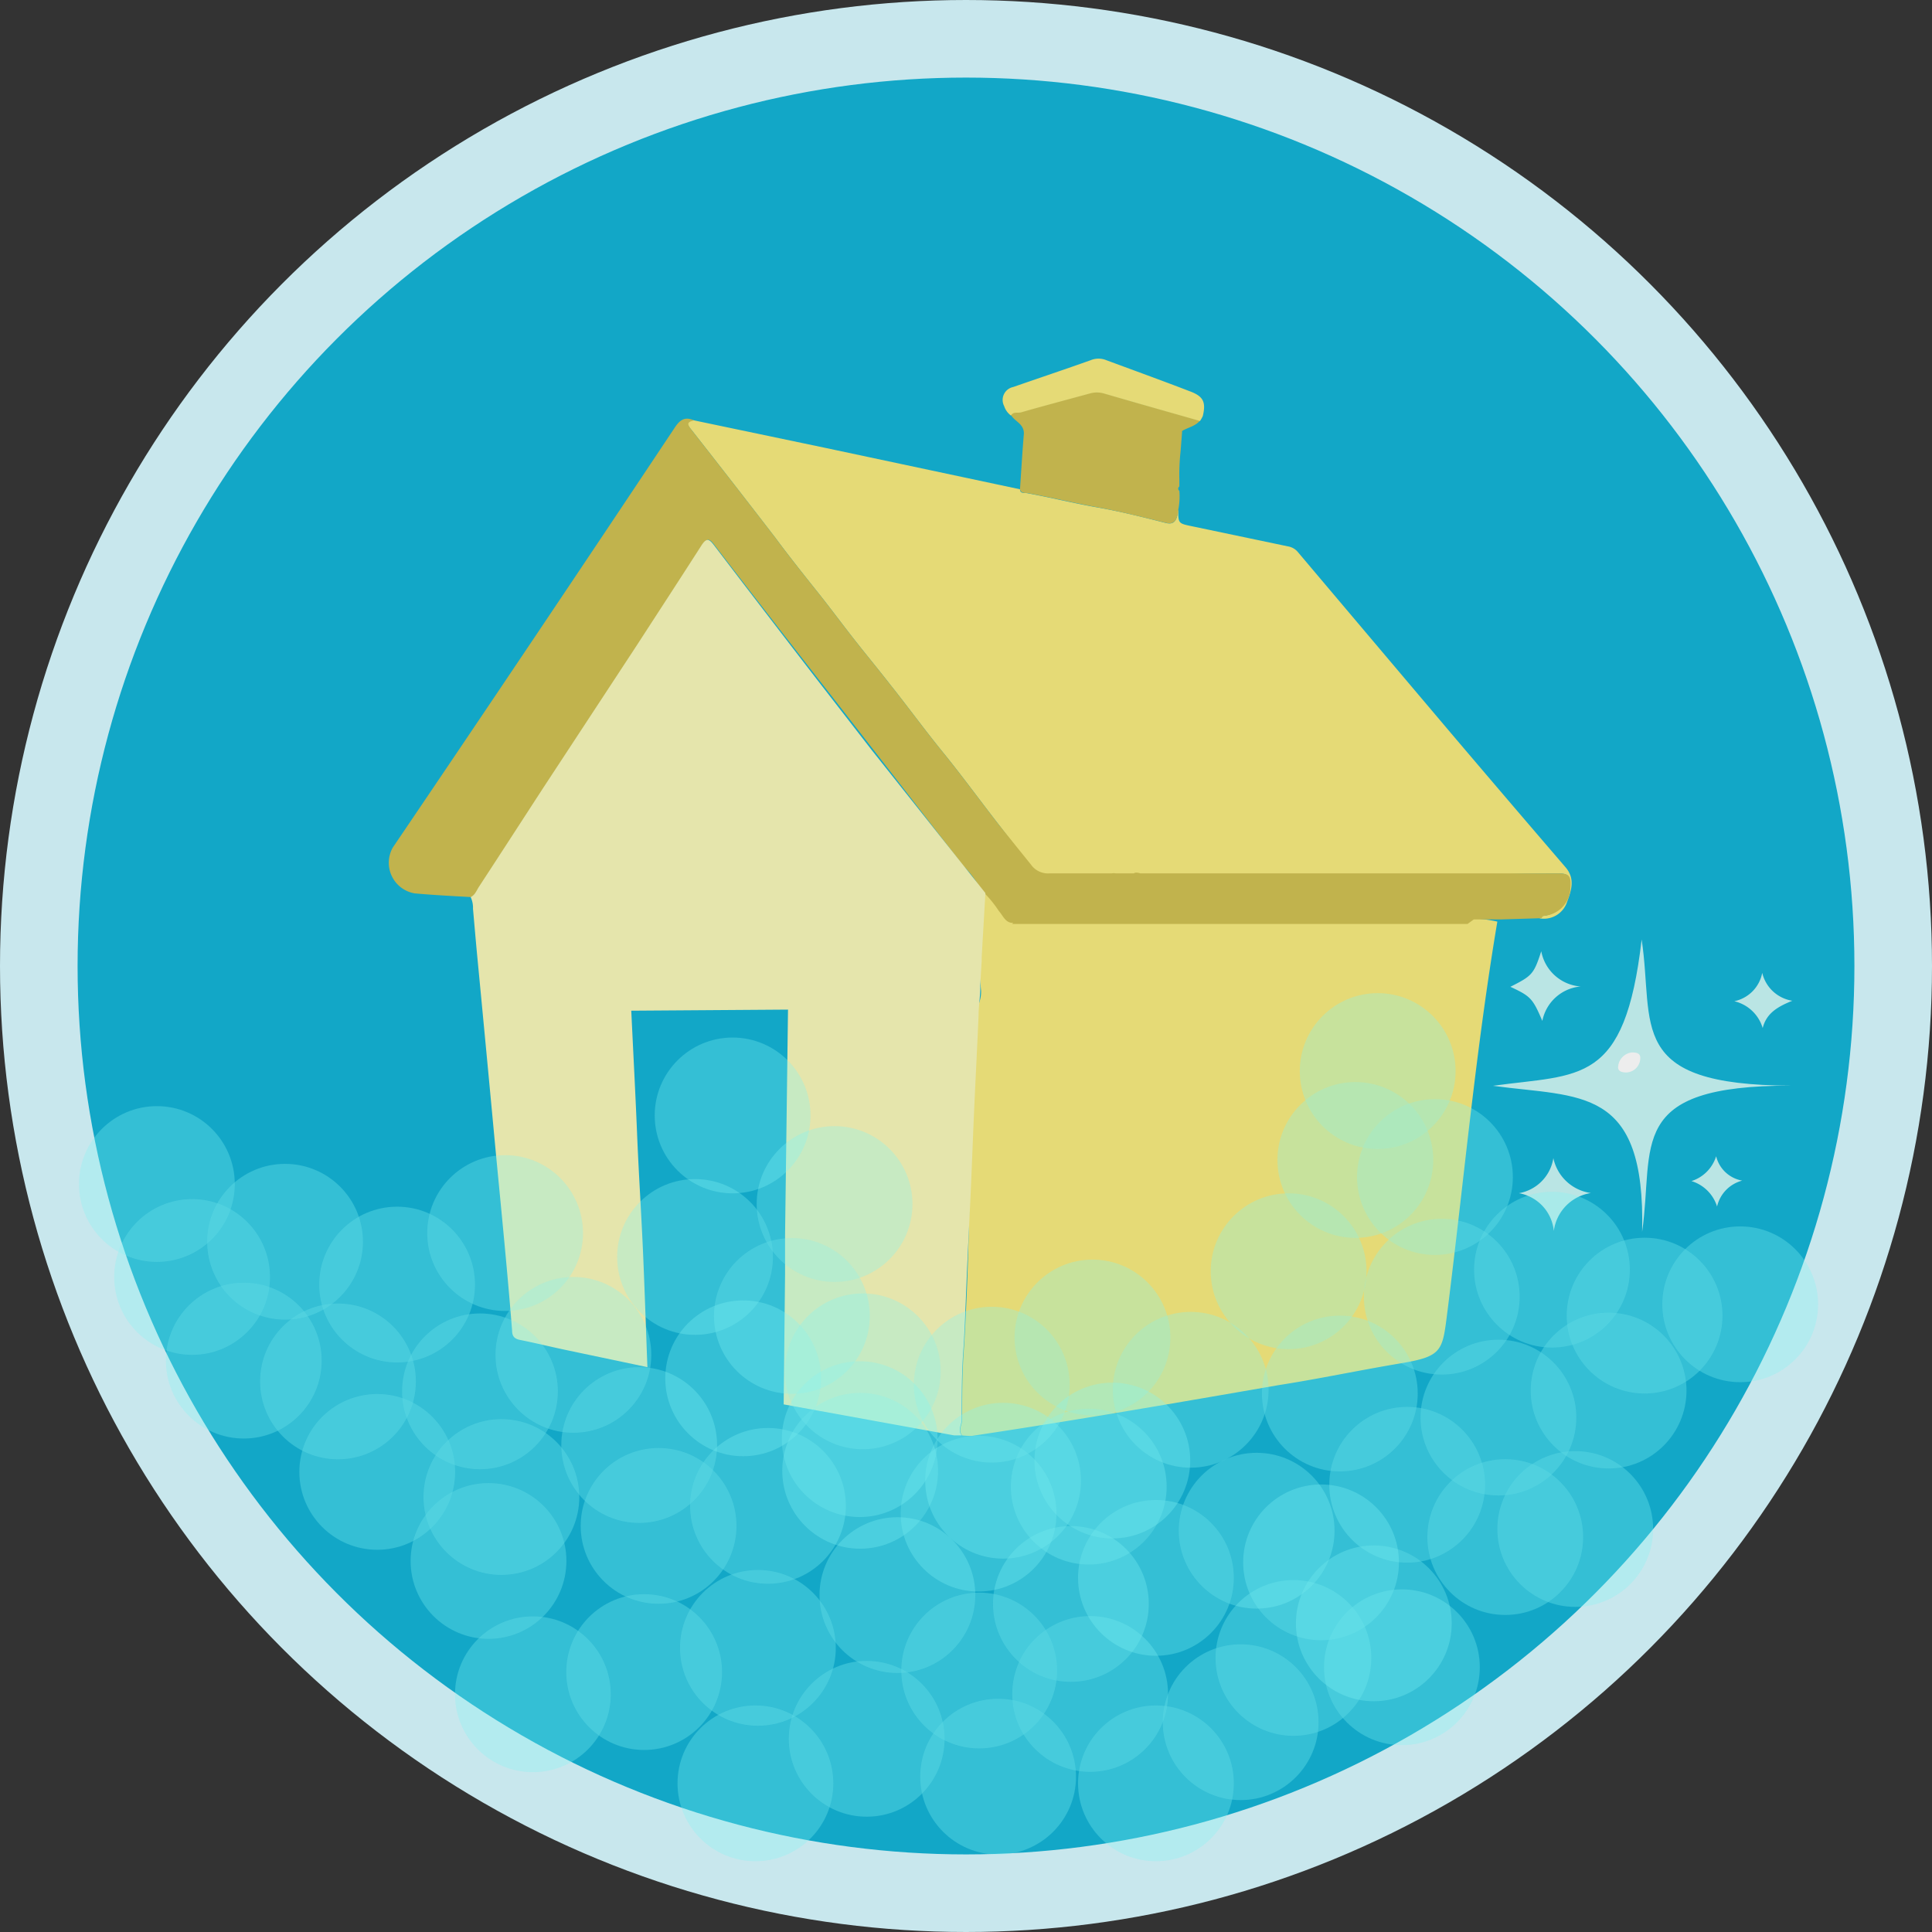 <svg xmlns="http://www.w3.org/2000/svg" viewBox="0 0 124.5 124.5"><rect x="0" y="0" width="124.5" height="124.5" fill="#333333" stroke="none"/><defs><style>.cls-1{fill:#12a7c7;stroke:#c8e7ed;stroke-miterlimit:10;stroke-width:5px;}.cls-2{fill:#e5da76;}.cls-3{fill:#c1b34d;}.cls-4{fill:#d32627;}.cls-5{fill:#ab2222;}.cls-6{fill:#e5e5ac;}.cls-7{fill:#bae5e4;}.cls-8{fill:#ededed;}.cls-9{opacity:0.67;}.cls-10{fill:#82f4f4;opacity:0.45;}</style></defs><title>Recurso 8</title><g id="Capa_2" data-name="Capa 2"><g id="Capa_1-2" data-name="Capa 1"><circle class="cls-1" cx="62.25" cy="62.25" r="59.75"/><path class="cls-2" d="M44.68,27.08l8.59,1.8,12.46,2.65c0,.3.3.22.45.25,1.52.28,3,.65,4.54.92s2.94.63,4.4,1c.48.12.65-.09.75-.49,0-.11,0-.23.06-.35,0,.88,0,.87.92,1.06L83,35.21a1.05,1.05,0,0,1,.64.37q4.89,5.79,9.79,11.58,3.71,4.37,7.44,8.71c.69.79.36,1.59.07,2.37a1.58,1.58,0,0,1-1.73.94c.05,0,.09-.14.15-.15a1.85,1.85,0,0,0,1.74-1.82c.12-.79,0-.93-.8-.93-8.78,0-16.06,1.22-24.83,1.22-.51,1.22-1.84-1-2-1-.54-.16-1,0-.41.25s0,1.07-.44,1.32a3.36,3.36,0,0,0,.2-1c-.08-.54-.84.55-1.35.46s-.49-1.47-.75-1a1,1,0,0,0,.16,1.35.82.82,0,0,0,1.24-.1.76.76,0,0,0,0-.84c-.15-.23-.39-.16-.59-.13a.31.31,0,0,0-.24.36c0,.1,0,.23.07.27s.24,0,.3-.15a.12.12,0,0,1,.19-.07.18.18,0,0,1,.09.25c-.12.25-.28.43-.59.29a.59.59,0,0,1-.42-.58.83.83,0,0,1,.51-.79.63.63,0,0,1,.77.09,1.13,1.13,0,0,1-.79,2,1.24,1.24,0,0,1-1.2-.78,1.75,1.75,0,0,1,.06-1.35c-.92,0-1.8,0-2.68,0a1.34,1.34,0,0,1-1.21-.56L64.33,53.1C63.14,51.57,62,50,60.78,48.5s-2.31-3-3.45-4.43c-.78-1-1.61-2-2.39-3s-1.52-2-2.32-3S50.82,35.81,50,34.7q-2.7-3.51-5.44-7C44.22,27.3,44.23,27.19,44.68,27.08Z"/><path class="cls-2" d="M62,92.5c-.27-.34,0-.69,0-1,0-1.59,0-3.18.13-4.77.39-6.67.42-13.51.41-20.2,0-1,.72-1.73.68-2.69a29.58,29.58,0,0,1-.13-3,3.22,3.22,0,0,0,0-.76c0-.2-.09-.39-.13-.58a4.31,4.31,0,0,1,.47-2.74,3.17,3.17,0,0,1,1.93,1.18,14.69,14.69,0,0,0,1.15,1.22c.45.38.76.31,1.33.31h3.77c3.21,0,6.43,0,9.64,0l7.71-.08c2.33,0,5.29-.52,7.53,0-1.39,8.26-2.15,16.63-3.2,25-.34,2.64-.26,3-3,3.46s-5.27,1-7.9,1.41c-6.57,1.14-13.16,2.28-19.76,3.27A4.58,4.58,0,0,1,62,92.5Z"/><path class="cls-3" d="M75.93,32.85c0,.12,0,.24-.06.35-.1.4-.27.61-.75.49-1.46-.36-2.92-.73-4.4-1s-3-.64-4.54-.92c-.15,0-.42,0-.45-.25.08-1.19.15-2.39.25-3.58,0-.64-.58-.77-.83-1.19.15-.28.44-.14.66-.21,1.47-.42,2.94-.81,4.41-1.21a1.64,1.64,0,0,1,.93,0c2,.6,4.12,1.18,6.18,1.77-.3.37-.77.44-1.15.67h0l-.1,1.29A14,14,0,0,0,76,30.93v.42a.17.17,0,0,0,0,.28A4.53,4.53,0,0,1,75.93,32.85Z"/><path class="cls-2" d="M77.33,27.13c-2.06-.59-4.13-1.17-6.18-1.77a1.64,1.64,0,0,0-.93,0c-1.47.4-2.94.79-4.41,1.21-.22.07-.51-.07-.66.21a1.22,1.22,0,0,1-.44-.61.85.85,0,0,1,.58-1.23c1.67-.58,3.34-1.14,5-1.73a1.32,1.32,0,0,1,1,0c1.78.66,3.58,1.31,5.37,2,.87.32,1.07.68.85,1.6A2.39,2.39,0,0,1,77.33,27.13Z"/><polygon class="cls-4" points="76.17 27.81 76.18 27.8 76.19 27.82 76.17 27.81"/><path class="cls-4" d="M83.64,59.25c-.11-.19-.33-.09-.51-.19.55-.18,1,.08,1.54.08,2.74,0,5.47,0,8.21,0a1.13,1.13,0,0,1,.63.06l-4.11.05Z"/><path class="cls-4" d="M65.41,59.44c.3-.56.87-.56,1.38-.62.34,0,.39.24.37.52l-.11.07c-.36-.43-.73-.42-1.2,0Z"/><path class="cls-4" d="M78.42,59.28a1.31,1.31,0,0,1,1.92,0l-.19,0a1.57,1.57,0,0,0-1.5,0Z"/><path class="cls-4" d="M67.64,59.35c.18-.28.08-.6.13-.9a.43.43,0,0,1,.25-.37.23.23,0,0,1,.33.21h0c-.42,0-.43.28-.41.54a3.68,3.68,0,0,1,0,.58C67.85,59.45,67.73,59.48,67.64,59.35Z"/><path class="cls-5" d="M65.85,59.44c.47-.45.84-.46,1.2,0A2.86,2.86,0,0,1,65.85,59.44Z"/><path class="cls-5" d="M78.65,59.29a1.57,1.57,0,0,1,1.5,0A3.45,3.45,0,0,1,78.65,59.29Z"/><path class="cls-4" d="M80.59,59.3a8.56,8.56,0,0,1,1.6,0A4.77,4.77,0,0,1,80.59,59.3Z"/><polygon class="cls-4" points="94.29 59.19 94.32 59.16 94.35 59.19 94.32 59.21 94.29 59.19"/><path class="cls-4" d="M68.35,58.29c.28.77.93.58,1.51.59.21,0,.41,0,.35.4a1.81,1.81,0,0,0-1-.16c-.8,0-.8,0-.82-.82Z"/><path class="cls-3" d="M100.33,56.28H73.48c-.23-.07-.35-.05-.41,0H71.89a.65.65,0,0,0-.24,0h-4a1.34,1.34,0,0,1-1.21-.56L64.33,53.1C63.14,51.57,62,50,60.78,48.5s-2.31-3-3.45-4.43c-.78-1-1.61-2-2.39-3s-1.52-2-2.32-3S50.82,35.81,50,34.7q-2.7-3.51-5.44-7c-.3-.39-.29-.5.16-.61-.62-.28-.94,0-1.28.53q-9,13.52-18.13,27a2,2,0,0,0,1.41,2.95c1.21.11,2.43.17,3.65.24.27-.13.37-.4.51-.63,1.4-2.14,2.79-4.29,4.18-6.43l6-9.14c1.4-2.16,2.81-4.32,4.2-6.49.3-.46.47-.42.78,0q3.3,4.29,6.64,8.57c3.13,4,6.27,8.06,9.39,12.1a6.44,6.44,0,0,1,1.15,1.55,7.53,7.53,0,0,1,1.15,1.37c.27.3.43.79.93.76l-.08.07h6.44l22.91,0,.4-.29,1.73,0,2.61-.08c.05,0,.09-.14.15-.15a1.85,1.85,0,0,0,1.74-1.82C101.25,56.42,101.13,56.28,100.33,56.28Z"/><path class="cls-6" d="M63.26,62v-.3l.24-4.15-7.33-9.22h0l-3.56-4.59Q49.28,39.42,46,35.12c-.31-.41-.48-.45-.78,0-1.39,2.17-2.8,4.33-4.2,6.49l-6,9.14c-1.39,2.14-2.78,4.29-4.18,6.43-.14.23-.24.5-.51.63a1.6,1.6,0,0,1,.15.75c.09,1,.18,2.08.28,3.12Q31.39,68.25,32,74.8c.35,3.64.71,7.29,1,10.94,0,.37.15.54.53.61,1,.2,2,.45,3.06.67l5.13,1.08c-.09-2.38-.17-4.75-.27-7.13s-.27-5-.38-7.53c-.11-2.77-.26-5.54-.39-8.31l10.1-.07v0l-.19,14.54c0,.84,0,1.68,0,2.52L50.5,90.5l11,2v0c.16,0,.31,0,.47,0-.27-.34,0-.69,0-1,0-1.59,0-3.18.13-4.77.11-1.87.16-3.73.25-5.59.07-1.63.16-3.26.23-4.89.08-1.9.15-3.8.24-5.7.08-1.71.17-3.42.24-5.12,0-.65.13-1.3.11-1.94l.09-1.57A.13.13,0,0,1,63.26,62Z"/><path class="cls-7" d="M105.82,79.38c.23-9.44-4-8.64-9.61-9.41,5.61-.78,8.49,0,9.58-9.43.83,5.52-1.09,9.4,9.66,9.42C104.7,69.94,106.62,73.82,105.82,79.38Z"/><path class="cls-7" d="M99.32,61.3a2.79,2.79,0,0,0,2.54,2.27,2.76,2.76,0,0,0-2.47,2.22c-.62-1.45-.75-1.59-2.06-2.2C98.74,62.88,98.84,62.77,99.32,61.3Z"/><path class="cls-7" d="M100.1,74.63a2.87,2.87,0,0,0,2.42,2.25,2.84,2.84,0,0,0-2.39,2.45,2.74,2.74,0,0,0-2.25-2.44A2.72,2.72,0,0,0,100.1,74.63Z"/><path class="cls-7" d="M113.59,66.25a2.51,2.51,0,0,0-1.83-1.73,2.31,2.31,0,0,0,1.8-1.83,2.37,2.37,0,0,0,1.94,1.8C114.58,64.86,113.83,65.28,113.59,66.25Z"/><path class="cls-7" d="M112.27,76.08a2.24,2.24,0,0,0-1.62,1.67A2.49,2.49,0,0,0,109,76.11a2.44,2.44,0,0,0,1.59-1.6A2.1,2.1,0,0,0,112.27,76.08Z"/><path class="cls-8" d="M105.16,67.82c.37,0,.56.09.54.39a.93.93,0,0,1-.9.9c-.32,0-.58-.09-.52-.43A1,1,0,0,1,105.16,67.82Z"/><g class="cls-9"><circle class="cls-10" cx="10.11" cy="76.3" r="5.02"/><circle class="cls-10" cx="12.38" cy="82.29" r="5.02"/><circle class="cls-10" cx="18.37" cy="80.02" r="5.02"/><circle class="cls-10" cx="21.78" cy="89.02" r="5.02"/><circle class="cls-10" cx="25.59" cy="82.78" r="5.02"/><circle class="cls-10" cx="32.55" cy="79.46" r="5.02"/><circle class="cls-10" cx="30.93" cy="89.66" r="5.02"/><circle class="cls-10" cx="15.71" cy="87.68" r="5.02"/><circle class="cls-10" cx="74.49" cy="114.92" r="5.02"/><circle class="cls-10" cx="64.32" cy="114.49" r="5.02"/><circle class="cls-10" cx="55.85" cy="112.05" r="5.02"/><circle class="cls-10" cx="41.51" cy="107.75" r="5.02"/><circle class="cls-10" cx="31.48" cy="100.59" r="5.02"/><circle class="cls-10" cx="24.31" cy="94.85" r="5.02"/><circle class="cls-10" cx="34.34" cy="109.18" r="5.02"/><circle class="cls-10" cx="48.68" cy="114.92" r="5.02"/><circle class="cls-10" cx="32.31" cy="96.47" r="5.02"/><circle class="cls-10" cx="36.95" cy="87.31" r="5.02"/><circle class="cls-10" cx="44.79" cy="81" r="5.02"/><circle class="cls-10" cx="53.78" cy="77.59" r="5.02"/><circle class="cls-10" cx="51.03" cy="84.8" r="5.02"/><circle class="cls-10" cx="55.4" cy="92.74" r="5.02"/><circle class="cls-10" cx="64.64" cy="95.42" r="5.02"/><circle class="cls-10" cx="71.68" cy="94.12" r="5.02"/><circle class="cls-10" cx="79.95" cy="110.98" r="5.02"/><circle class="cls-10" cx="85.13" cy="100.68" r="5.02"/><circle class="cls-10" cx="90.34" cy="107.44" r="5.02"/><circle class="cls-10" cx="83.35" cy="106.84" r="5.02"/><circle class="cls-10" cx="70.25" cy="109.16" r="5.02"/><circle class="cls-10" cx="63.1" cy="107.65" r="5.02"/><circle class="cls-10" cx="69.01" cy="103.36" r="5.02"/><circle class="cls-10" cx="57.83" cy="102.79" r="5.02"/><circle class="cls-10" cx="48.84" cy="106.19" r="5.02"/><circle class="cls-10" cx="42.44" cy="98.33" r="5.02"/><circle class="cls-10" cx="49.49" cy="97.04" r="5.02"/><circle class="cls-10" cx="41.19" cy="93.12" r="5.02"/></g><g class="cls-9"><circle class="cls-10" cx="112.14" cy="84.05" r="5.02"/><circle class="cls-10" cx="101.51" cy="98.53" r="5.02"/><circle class="cls-10" cx="103.66" cy="89.61" r="5.02"/><circle class="cls-10" cx="100.01" cy="81.82" r="5.02"/><circle class="cls-10" cx="92.47" cy="75.85" r="5.02"/><circle class="cls-10" cx="92.91" cy="83.56" r="5.02"/><circle class="cls-10" cx="86.34" cy="89.8" r="5.02"/><circle class="cls-10" cx="83.04" cy="81.92" r="5.02"/><circle class="cls-10" cx="87.34" cy="74.75" r="5.02"/><circle class="cls-10" cx="88.78" cy="69.02" r="5.02"/><circle class="cls-10" cx="105.98" cy="84.78" r="5.02"/><circle class="cls-10" cx="76.73" cy="89.56" r="5.02"/><circle class="cls-10" cx="70.4" cy="86.19" r="5.02"/><circle class="cls-10" cx="63.91" cy="89.23" r="5.02"/><circle class="cls-10" cx="55.6" cy="88.37" r="5.02"/><circle class="cls-10" cx="47.21" cy="71.88" r="5.02"/><circle class="cls-10" cx="47.89" cy="88.82" r="5.02"/><circle class="cls-10" cx="55.43" cy="94.78" r="5.02"/><circle class="cls-10" cx="63.06" cy="97.54" r="5.02"/><circle class="cls-10" cx="74.49" cy="101.68" r="5.02"/><circle class="cls-10" cx="70.16" cy="95.8" r="5.02"/><circle class="cls-10" cx="80.98" cy="98.64" r="5.02"/><circle class="cls-10" cx="88.53" cy="104.61" r="5.02"/><circle class="cls-10" cx="97" cy="99.05" r="5.02"/><circle class="cls-10" cx="90.68" cy="95.68" r="5.02"/><circle class="cls-10" cx="96.56" cy="91.35" r="5.02"/></g></g></g></svg>